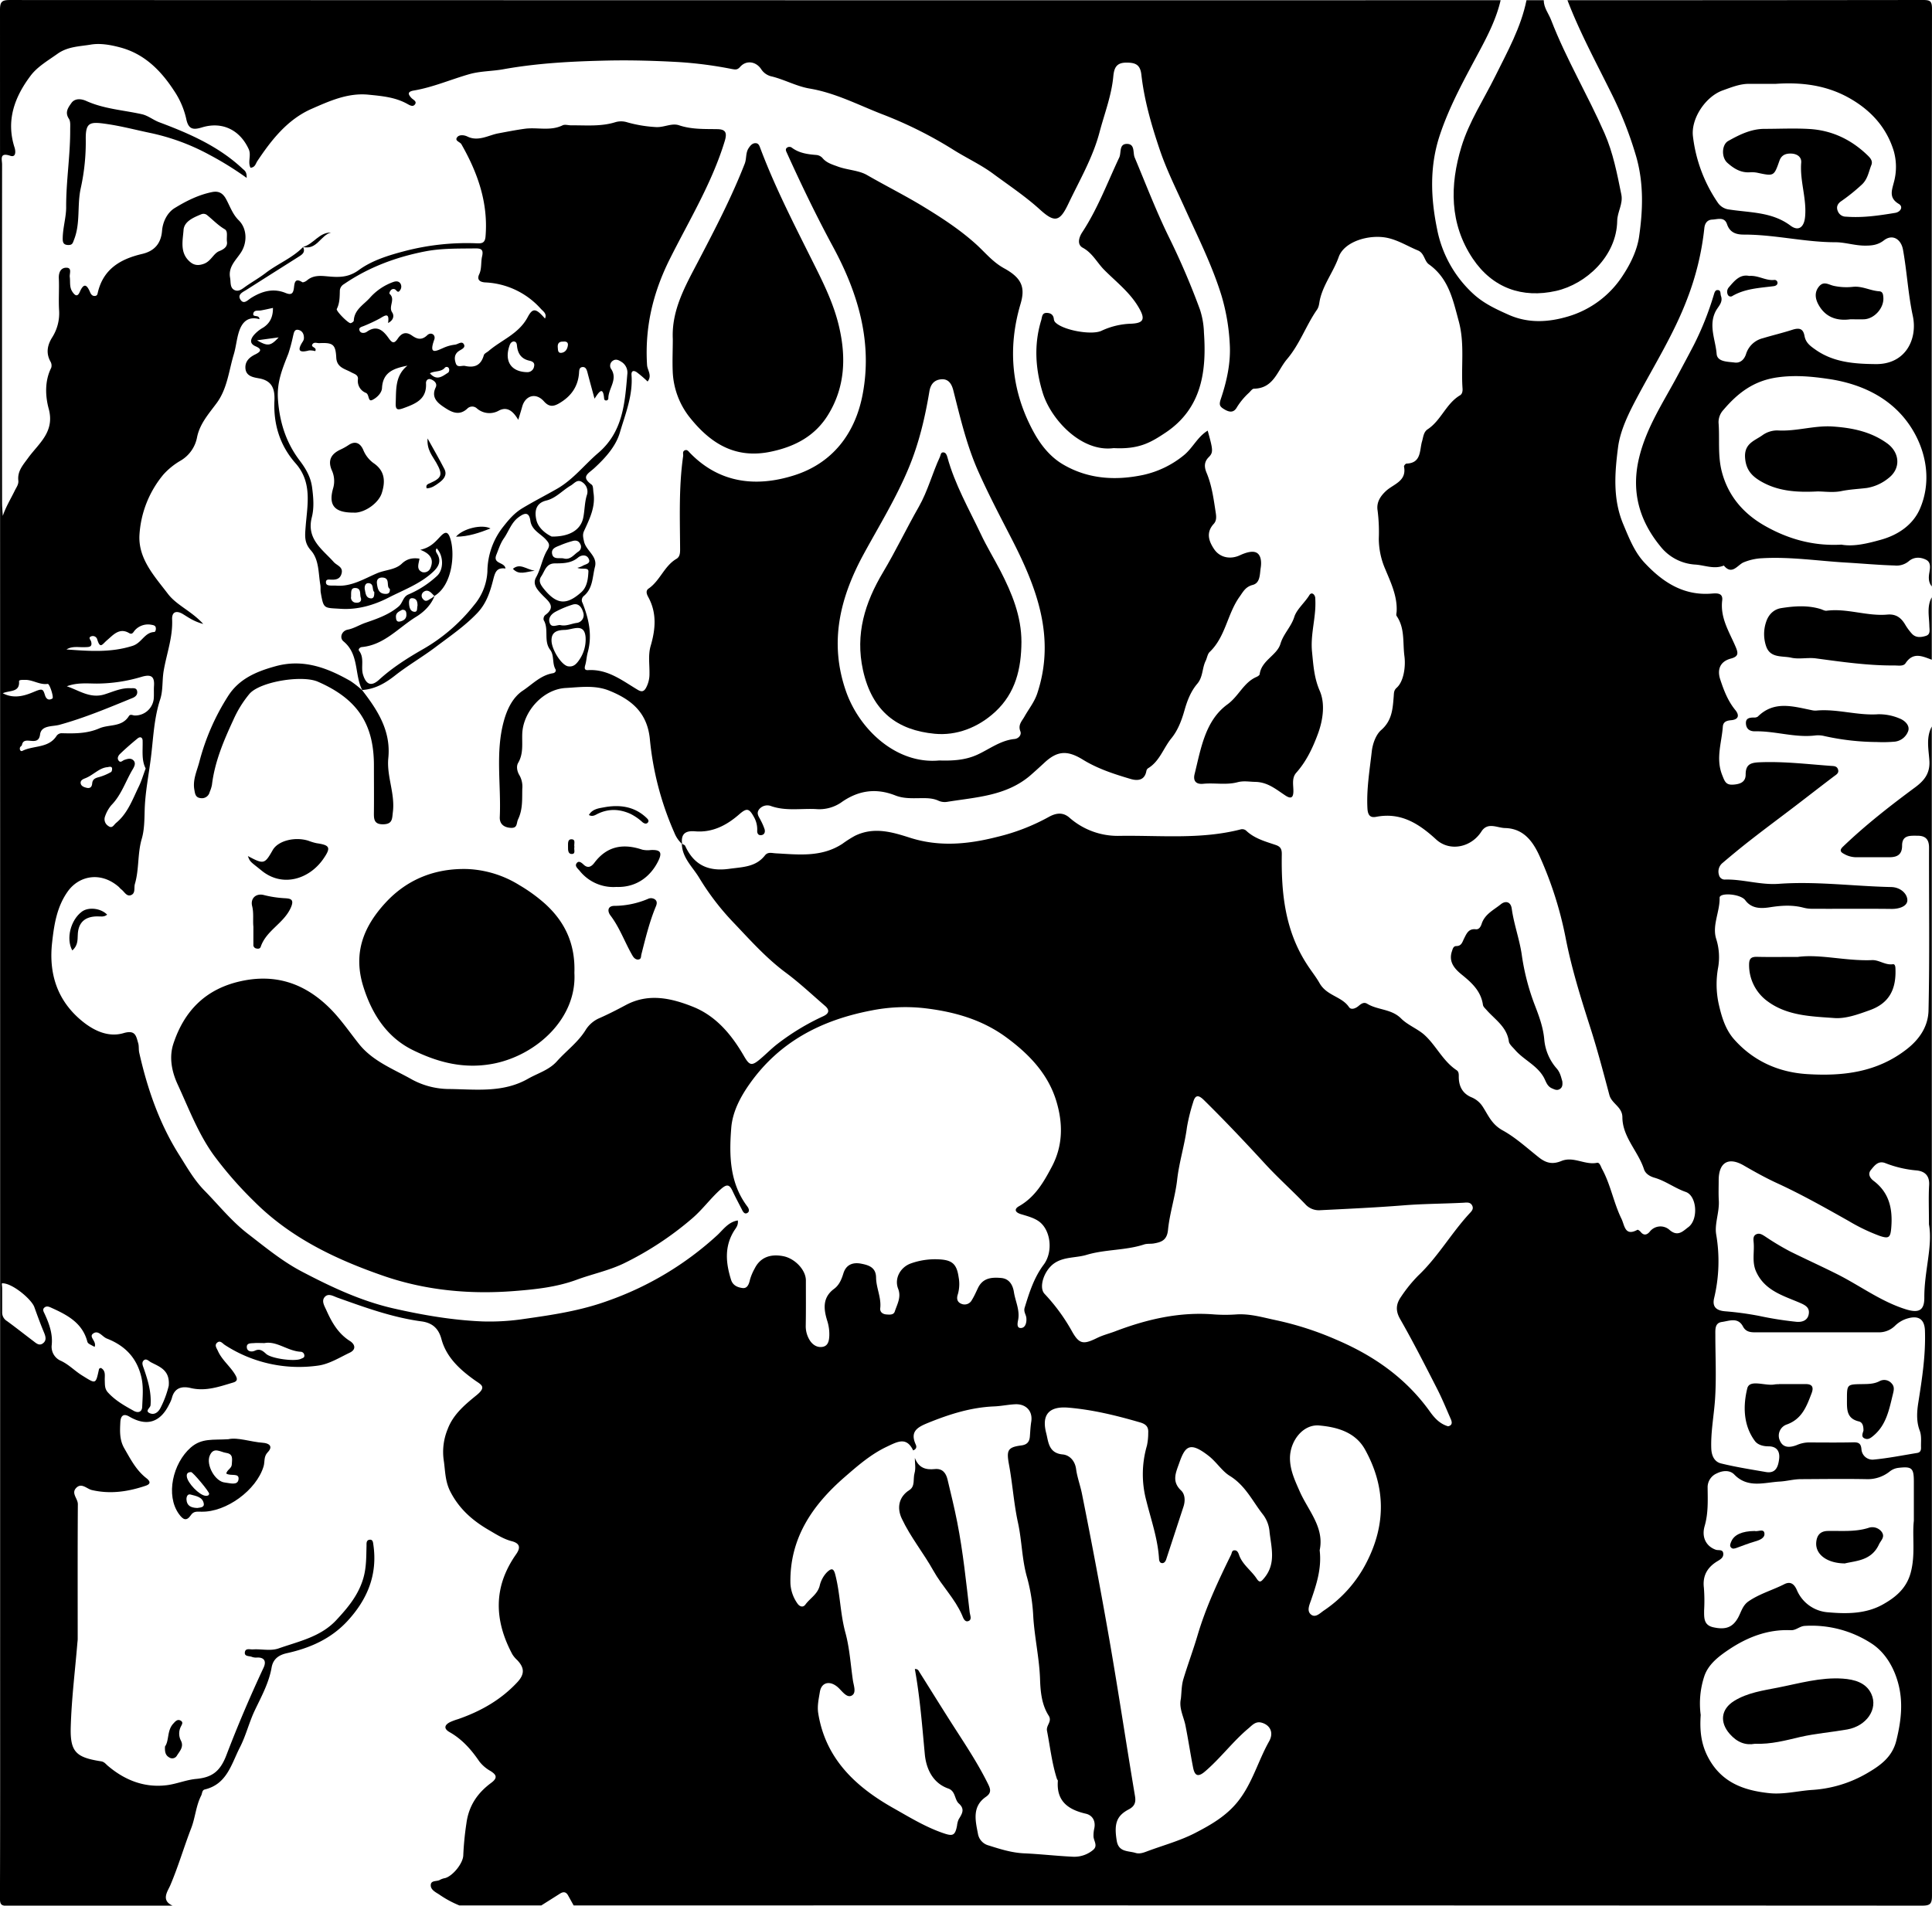 <svg xmlns="http://www.w3.org/2000/svg" viewBox="0 0 896.19 884.19"><title>0groundzero</title><g id="Layer_2" data-name="Layer 2"><g id="Layer_1-2" data-name="Layer 1"><path d="M897,338q0,271.25.09,542.5c0,3.75-.84,4.6-4.59,4.59Q579.75,884.94,267,885q-1.29-2.34-2.59-4.68c-.93-1.66-2.18-1.79-3.71-.82-2.89,1.84-5.8,3.67-8.7,5.5H214a48.57,48.57,0,0,1-9.5-5.17c-1.7-1.07-3.86-2.16-3.78-4.29.1-2.41,3-1.49,4.39-2.48a8.39,8.39,0,0,1,2.36-.77c3.61-1.09,8.25-6.88,8.34-10.58A140.51,140.51,0,0,1,217.25,847c1.09-8.36,5.23-14.23,11.49-18.86,3.47-2.56,2.06-4-.31-5.52a17.12,17.12,0,0,1-5.23-4.51c-3.67-5.39-7.92-10.22-13.71-13.5-2.76-1.56-2.54-3.29.2-4.68a29.12,29.12,0,0,1,3.73-1.38c10.43-3.62,19.83-8.92,27.43-17.09,3.49-3.74,3.41-6.72-.07-10.34a12.71,12.71,0,0,1-2.22-2.66c-8.42-15.76-8.89-31.21,1.71-46.33,1.74-2.49,2.53-5-2.07-6.16-3.62-.94-7-3.07-10.28-5-7.56-4.36-13.86-9.73-18.07-17.89-2.57-5-2.37-9.84-3.14-14.83A27.71,27.71,0,0,1,208.57,664c2.58-6.91,8.15-11.47,13.44-15.78,4.88-4,1.94-4.87-1-7-6.86-4.91-13.08-10.61-15.33-19-1.39-5.21-4.49-7.58-9.29-8.22-13.5-1.82-26.19-6.46-38.92-11-2-.72-4.31-2.25-6-.23-1.54,1.85,0,4.18.84,6.08,2.5,5.59,5.47,10.83,10.93,14.27,2.37,1.49,3,3.93-.07,5.39-4.76,2.28-9.57,5.3-14.64,6a63.11,63.11,0,0,1-43.3-9.55c-1.08-.7-2.07-2.21-3.44-1.2-1.61,1.2-.38,2.64.22,4,1.86,4.15,5.57,7,7.88,10.79,1.11,1.84,1.48,3.14-.77,3.81-6.4,1.9-12.73,4.21-19.66,2.59-4.1-1-7.62-.21-8.83,4.67a14.7,14.7,0,0,1-1.18,2.75C75.32,660.9,69,662.92,60.9,658.19c-3.17-1.87-4.06.3-4.17,2.58-.2,4.1-.44,8.17,1.82,12.11,2.89,5,5.5,10.17,10.23,13.85,1.44,1.13,2.57,2.57-.28,3.53-8.16,2.76-16.4,4-25,2-2.36-.56-4.81-3.6-7.32-.91-2.3,2.49.86,4.87.84,7.49-.14,20.82-.07,41.65-.07,62.48,0,.66-.1,1.32-.16,2-1.08,13-2.71,26-3.07,39-.31,11.48,2.49,14,14,15.8,1.53.24,2.11,1.12,3.1,2,7.89,6.74,17,10.38,27.45,9.09,4.56-.57,9-2.48,13.54-2.9,7.33-.67,11.17-3.34,14.12-11.05,5.22-13.67,11-27.24,17.22-40.53,1.42-3,.35-4.83-2.87-4.76a5.75,5.75,0,0,1-2.43-.26c-1.23-.56-3.63-.08-3.36-2.16s2.37-1.26,3.78-1.35c4-.26,8.1.87,11.92-.47,9.39-3.3,19.43-5.32,26.69-13.09,5.42-5.82,10.41-11.77,12.64-19.73,1.38-4.94,1.27-9.85,1.41-14.82,0-1.1-.15-2.59,1.42-2.77s1.59,1.26,1.76,2.4c2,13.86-2.81,25.35-12.08,35.37-7.63,8.23-17.29,12.48-28.06,14.87-3.39.76-6.34,2.4-7.08,6.69-1.21,7-4.76,13.51-7.73,19.71-2.72,5.68-4.12,11.77-7,17.36-4,7.87-6,17-16.26,19.47-1.33.33-1.16,1.85-1.67,2.84-2.44,4.79-2.73,10.24-4.63,15.14-3.39,8.77-6,17.81-9.71,26.5-1.12,2.66-4.51,6.95,1.08,9.43-25.5,0-51-.06-76.5.09-3,0-3.6-.61-3.58-3.59.13-35,.08-70,.08-105Q1,391,.91,5.5C.91,1.75,1.75.9,5.5.91Q351.25,1.06,697,1c-1.92,8.31-5.74,15.93-9.68,23.31-6.84,12.83-13.94,25.45-18.55,39.36-4.81,14.49-4.21,29.13-1.22,43.63a54.91,54.91,0,0,0,16.65,29.84c4.88,4.52,10.5,7.12,16.45,9.78,9.3,4.16,18.69,3.47,27.59.83a45.53,45.53,0,0,0,25.52-19.15c3.74-5.68,6.65-11.95,7.5-18.1C763,98.32,763.43,86,759.91,73.62a175.63,175.63,0,0,0-11.83-30C741.11,29.54,733.63,15.72,728,1q82.5,0,165-.1c3.42,0,4.1.68,4.1,4.1q-.2,134-.1,268c-1.51-1.84-1.53-4-1.17-6.17s1-5-1.56-6.25-5.56-1.37-8,.76a8.8,8.8,0,0,1-6.51,1.94c-7.6-.23-15.2-.93-22.73-1.37-12.87-.76-25.73-2.75-38.71-2a25.67,25.67,0,0,0-8.6,1.91c-2.8,1.16-5.35,6.14-9.17,1.49-4.59,1.88-9-.24-13.53-.47a22.24,22.24,0,0,1-15.85-8.37c-9.75-11.87-13.76-25.41-9.92-41.25,3.42-14.1,11.3-25.79,17.9-38.18,2.47-4.62,5-9.31,7.41-13.95a140.18,140.18,0,0,0,9.35-23.47c.3-1,.62-2.17,1.75-2.13,1.64,0,1.18,1.66,1.54,2.68,1.09,3.07-1.28,4.88-2.45,7.15-3.41,6.62-.06,13.26.45,19.79.3,3.78,5.28,3.58,8.36,4,2.33.33,4.41-1.06,5.34-4.13a10.85,10.85,0,0,1,7.67-7.13c4.56-1.38,9.23-2.48,13.74-3.93,3.64-1.17,5.09-.23,5.67,2.93s2.79,4.68,5.12,6.32c8.42,5.92,18.15,6.57,27.9,6.67,14,.15,19.48-11.76,17.2-22.35-2.19-10.18-2.71-20.53-4.55-30.73-.89-4.89-4.85-7.43-8.86-4.33-2.82,2.18-5.61,2.45-8.79,2.44-4.65,0-9.31-1.57-13.64-1.57-14.33,0-28.28-3.58-42.55-3.55-3.59,0-6.48-.94-7.79-4.82-1.21-3.58-4.39-2.24-6.84-2.14-2.26.09-3.46,1.63-3.69,4a128.85,128.85,0,0,1-8,32.93c-6,15.81-15,30.25-22.94,45.13-4,7.51-8,15.45-9.07,23.5-1.52,11.78-2.55,24,2.41,35.8,2.72,6.48,5.24,13,10,18,8.15,8.7,17.67,15.06,30.46,14.21,2.29-.15,5.91-.77,5.43,3.11-1,8.21,3.33,14.68,6.26,21.61,1.21,2.86,1.39,4.43-2.27,5.4-4.85,1.3-6.45,4.94-4.91,9.64,1.66,5.06,3.54,10,7,14.23,2,2.44,1.54,4.42-1.94,4.72-2,.18-3.68.67-3.85,3-.54,7.46-3.36,14.77-.28,22.49,1.16,2.91,1.67,4.63,5.09,4.4,3.25-.21,5.81-1.18,5.78-4.74,0-4.93,2.64-5.48,6.74-5.64,11-.43,21.79.87,32.67,1.67,1.34.1,2.81,0,3.38,1.51.71,1.89-.81,2.56-2,3.48-5.92,4.48-11.77,9.05-17.67,13.56-6.94,5.3-14,10.52-20.85,15.88-4.44,3.45-8.78,7.05-13.07,10.69a5.13,5.13,0,0,0-1.58,5.47,2.71,2.71,0,0,0,3,2.15c8.28-.13,16.28,2.6,24.69,2,17.43-1.27,34.82,1.12,52.24,1.49,4.22.1,7.33,3,7.46,5.95s-3.78,4.24-7.32,4.2c-12.33-.15-24.66,0-37-.07a15.74,15.74,0,0,1-3.92-.52c-5.22-1.36-10.33-1-15.65-.16-3.84.58-8.33.76-11.3-3.29-2.23-3-12-3.68-11.9-1.12.14,6.5-3.57,12.81-1.58,19.08a28,28,0,0,1,.9,13.24,43.17,43.17,0,0,0,.18,16.57c1.35,6.09,3.1,12.08,7.16,16.71,9,10.19,20.8,15.42,34.12,16.21,16.43,1,32.28-.79,46.13-11.65,6.23-4.89,9.87-10.92,10-18,.56-25.15.17-50.31.24-75.47,0-3.89-1.73-5.5-5.39-5.49-3.37,0-7.14-.41-7.11,4.64,0,4-2.18,5.3-5.67,5.33-5.33,0-10.66,0-16,0a11.34,11.34,0,0,1-5.23-1.52c-1.62-.82-2.27-1.7-.56-3.35,10.51-10.09,21.95-19,33.65-27.66,4-3,6.75-6.28,6.48-12C895.6,348.82,894.2,343.19,897,338ZM202.41,277.42c-.34-.34-.7-.66-1-1-1.25-1.34-2.68-2.07-4.25-.69a2.21,2.21,0,0,0,0,3.15c1.36,1.71,2.64.18,3.87-.39a7.55,7.55,0,0,0,1.5-1.24c-1.55,4.38-5.13,7.7-8.52,9.79-8.18,5-14.8,13.1-25.26,14.09-.91.09-1.8,1.05-1.29,1.71,2.63,3.4.74,7.46,1.84,11.07,1.44,4.72,3.87,5.66,7.51,2.33,6.2-5.64,13.23-10.08,20.44-14.2a82.28,82.28,0,0,0,23.58-20.4A26.26,26.26,0,0,0,227,266.12a33.9,33.9,0,0,1,7.47-21c2.62-3.31,5.06-6.19,8.79-8.44,5.27-3.17,10.74-5.95,16.06-9,7.49-4.29,12.66-11.12,19.05-16.58,11.53-9.83,12.39-23.15,13.53-36.54a5.87,5.87,0,0,0-2.56-5.66c-1.27-.81-2.64-1.66-4.15-.62a2.74,2.74,0,0,0-.67,4c3,4.86-1.44,8.89-1.42,13.43,0,1.21-1.85,1.4-1.95.17-.5-6.22-2.54-2.85-4.46,0-1.23-4.54-2.29-8.35-3.28-12.18-.31-1.19-.75-2.46-2.05-2.5-1.87,0-1.77,1.62-1.87,2.93-.52,6.34-3.84,10.79-9.23,13.92-2.62,1.52-4.64,1.75-7-.89-3.86-4.37-8.71-2.63-10.11,2.38-.47,1.71-1,3.4-1.83,6.15-2.36-3.93-5-6.28-8.91-4.33a8.86,8.86,0,0,1-10.23-.91,3.19,3.19,0,0,0-4.52.06c-3.93,3.66-7.66,1.41-10.89-.75-3-2-5.93-4.54-3.76-9.09.88-1.85-.65-3.2-2.23-3.77-1.28-.47-2.33.42-2.26,1.87.39,7.3-4.66,9.4-10.28,11.45-3,1.11-3.91.86-3.77-2.4.25-6.21-.35-12.61,5.43-17.26-6.19,1.24-11.41,2.9-11.79,10.39-.12,2.36-2.49,4.58-4.54,5.54s-1.29-2.56-2.89-3.28a5.92,5.92,0,0,1-3.73-6.39c.15-2.07-1.69-2.38-3.18-3.21-2.84-1.59-6.64-2.13-6.88-6.8-.31-6.15-1.57-7-7.85-6.7-1.07.05-2.46-.66-3.22.55-.93,1.48,2.33,1.29,1.3,3.16a8.33,8.33,0,0,0-2.89-.31c-5.11,1.37-5.26-.48-2.85-4.17a3.12,3.12,0,0,0,.5-1.39c.11-1.84-.61-3.46-2.37-3.94-2.13-.58-2.27,1.38-2.65,2.78a77.05,77.05,0,0,1-2.19,8.19c-2.68,6.81-5.39,13.07-4.83,21.13.75,10.82,3.81,20.21,10.12,28.53,2.93,3.87,5.09,7.66,5.72,12.42s1,9.52-.15,13.93c-2.53,10.08,4.93,14.78,10.18,20.67,1.47,1.65,4.4,2.22,3.67,5.23s-3.09,3.09-5.56,2.93c-.85-.05-1.72.05-1.72,1.21s.8,1.42,1.65,1.52,2,0,3,.07c7.13.61,13.08-3.21,19.18-5.78,3.77-1.59,8.29-1.49,11.37-4.41,2.44-2.32,5-2.78,8.19-2.33-.32,2.36-1.64,5,1.26,6.24a3.18,3.18,0,0,0,3.8-1.8c1.54-3.6.61-6.52-4.69-8.54,5.1-1.12,7.18-4,9.6-6.47,2.11-2.13,3.25-1.82,4.2.87C212.15,257.47,210.82,272.44,202.41,277.42Zm-33.57,43.64.13.12c-3.72-7.21-1.38-16.65-8.71-22.68-2-1.62-.89-4.88,1.91-5.44,3-.59,5.47-2.23,8.25-3.19,5.39-1.87,10.8-3.7,15.36-7.53,2-1.67,2-4.57,4.64-5.65a45.76,45.76,0,0,0,13.19-8.56c3.16-2.87,3.15-9.35-.14-12.81-.94,1.27.12,2.2.58,3.17,1.49,3.11.16,5.42-2,7.51-6,5.76-14,8.64-21.08,12.28-6.3,3.22-13.93,5.63-22,5.1-7.86-.51-7.92.22-9.28-7.57-.19-1.14,0-2.35-.19-3.49-.95-5.51-.52-11.71-4.38-16.06-3.17-3.56-2.75-6.79-2.44-10.91.77-10.1,3.24-20.52-4.67-29.49-7.22-8.18-10.31-18.07-9.8-29,.25-5.41-1-9.31-7.15-10.41-2.6-.47-6-.95-6.3-4.61-.25-3.19,1.75-5.13,4.54-6.49,2-1,3.8-2.22.18-3.77-2.76-1.18-2.54-3.09-.83-5.18a16.1,16.1,0,0,1,4.23-3.43c3.3-2.06,4.7-5.12,4.64-9.2-2.14.46-3.88.88-5.65,1.18-1.27.21-3-.3-3.44,1.3-.55,2.19,2.77.36,2.83,2.75-5.31-1.54-8.09,1.4-9.51,5.85-1.1,3.43-1.37,7.12-2.42,10.57-2.31,7.66-3,15.93-8,22.62-3.63,4.9-7.74,9.5-9,15.69a16,16,0,0,1-7.63,10.89,33,33,0,0,0-8,6.47,48.32,48.32,0,0,0-11.12,28.36c-.43,10.88,7,18.82,13.16,26.91,4.08,5.41,10.86,7.92,16.45,14.05-4.37-1.17-6.84-3-9.44-4.59-2.91-1.73-5.15-1.17-5,2.45.38,8.27-2.58,16-3.92,23.9-.76,4.44-.24,9.05-1.62,13.24-2.93,8.91-3.18,18.21-4.34,27.34-1,7.84-2.57,15.61-2.84,23.62-.14,4.52-.09,9.43-1.38,13.78-2,6.87-1.16,14.05-3.16,20.86-.54,1.82.41,4.42-1.89,5.24-2,.71-3-1.63-4.43-2.69-.53-.4-.93-1-1.44-1.39-8.32-7-18.19-4.87-23.32,2.26S26,429.92,25.09,438.17c-1.63,14.31,2.27,26.92,13.79,36.41,5.63,4.63,12.34,7.74,19.34,5.68,5.56-1.64,5.82,1.38,6.79,4.63.42,1.41.16,3,.49,4.45,3.77,16.74,9.33,32.88,18.51,47.41,3.59,5.68,6.92,11.65,11.76,16.58,6.6,6.73,12.43,14.08,20,19.95,8.14,6.27,16.06,12.85,25.15,17.61,13.6,7.13,27.4,13.67,42.63,17.13,13.58,3.08,27.18,5.42,41,6a107.59,107.59,0,0,0,19.74-1.19c13.11-1.85,26-3.79,38.57-8.36A147.28,147.28,0,0,0,333.64,574c2.72-2.52,5.12-6.15,9.52-6.82.32,2.32-1,3.6-1.82,4.94-4.47,7.33-3.73,14.85-1.32,22.57.86,2.75,3.18,3.55,5.28,3.84,2.35.31,3.05-1.89,3.53-4a24.3,24.3,0,0,1,2.12-5c2.51-5.08,7.12-7,13.39-5.76,5.37,1.1,10.36,6.39,10.39,11.18,0,7,.06,14-.06,21a12.31,12.31,0,0,0,1.76,6.66c1.38,2.31,3.62,3.7,6.17,3.19s2.91-3,3-5.21a20.53,20.53,0,0,0-.95-6.82c-1.69-5.4-2.33-10.82,3.18-14.87,2.37-1.74,3.47-4.45,4.3-7.16,1.31-4.29,4.66-5.21,8.25-4.51,3.3.65,6.86,1.6,6.91,6.44s2.49,9.27,1.93,14.22c-.2,1.68,1,2.74,2.8,2.89,1.51.12,3.39.32,3.94-1.35,1.11-3.39,3.1-6.62,1.57-10.56-1.86-4.75,1-10,5.89-11.75a33.39,33.39,0,0,1,12.7-1.91c6.31.24,8.57,2,9.46,8.26a17.17,17.17,0,0,1-.35,7.93c-.68,2-.38,3.69,1.75,4.5a3.78,3.78,0,0,0,4.74-1.8c1.14-1.82,2-3.85,2.94-5.79,2.29-4.52,6.31-4.83,10.68-4.44,4,.35,5.45,3.67,5.89,6.54.65,4.2,2.75,8.19,2,12.67-.22,1.33-1,4.11,1.29,4,2.07-.08,2.71-2.6,2.47-4.75-.17-1.57-1.36-2.77-.76-4.73,2.15-7,4.31-13.89,8.82-19.92s3.27-16.24-2.34-20.15c-2.37-1.65-5.41-2.42-8.24-3.28s-3.15-2.39-.92-3.66c7.48-4.25,11.43-11.08,15.3-18.41,5.29-10,5.08-20.37,2.05-30.39-3.8-12.54-12.53-21.71-23.14-29.52-11.62-8.55-24.83-12.08-38.53-13.64a80.41,80.41,0,0,0-24.29,1.16c-23.11,4.45-42.51,14.49-56.29,34-4.35,6.15-7.95,13-8.54,20.47-1,12.75-.78,25.53,7.51,36.5.75,1,1.12,2.37-.16,3S345.49,563,345,562c-1.44-2.81-2.94-5.6-4.27-8.46-1.44-3.11-2.66-3.35-5.44-.89-4.83,4.27-8.52,9.53-13.51,13.75a148.28,148.28,0,0,1-31.5,20.7c-7,3.36-14.63,4.92-21.87,7.59-9.44,3.48-19.39,4.49-29.15,5.25-20.44,1.59-40.84-.29-60.31-7-22.23-7.68-43.33-17.69-60.27-34.73A175.73,175.73,0,0,1,100,536.81c-7.19-10-11.55-21.65-16.7-32.8-2.82-6.11-4-12.77-1.93-18.93,5-15.06,14.79-25.22,31-28.87s29.69.89,41.23,12.2c5.21,5.1,9.29,11.18,13.82,16.87,6.42,8.06,16,11.64,24.63,16.52a36.45,36.45,0,0,0,17.62,4.39c12.21.18,24.68,1.79,36.17-4.76,4.57-2.61,9.76-4,13.46-8.17,4.42-4.94,9.89-8.85,13.42-14.7a14.16,14.16,0,0,1,6.45-5.35c4.1-1.82,8.11-3.88,12.07-6,10.5-5.6,21-3.2,31,.77,10.85,4.3,18.08,13.06,23.82,23,2.57,4.45,3.61,4.58,7.58,1.22,2.66-2.24,5.07-4.73,7.85-6.89a109.91,109.91,0,0,1,21.27-12.88c2.67-1.22,3.19-2.82.82-4.85-6-5.17-11.81-10.66-18.17-15.38-9.25-6.86-16.8-15.43-24.64-23.65a119,119,0,0,1-15.52-20.35c-3-5-7.94-9.29-8.06-15.84.53.34,1.32.56,1.54,1,4.07,8.9,10.71,12,20.47,10.66,6.16-.86,12.24-.76,16.52-6.19,1.36-1.75,3.1-1.12,5-1,10.58.57,21.27,1.94,31-4.45a52.23,52.23,0,0,1,5.78-3.68c8.81-4.31,17.33-1.72,25.55.91,13.68,4.37,27.13,3,40.5-.42a95,95,0,0,0,23.64-9.12c3.14-1.78,6.49-2.63,9.74.16a33.89,33.89,0,0,0,23.23,8.5c18.85-.3,37.83,1.79,56.44-3.05a2.86,2.86,0,0,1,2.3.57c3.88,3.73,8.92,5.06,13.78,6.71,2.35.79,2.85,2.05,2.81,4.42-.28,17.72,1.45,34.91,11.37,50.49,2,3.19,4.49,6.25,6.11,9.13,3.36,6,10.25,6.14,13.67,11.15,1,1.53,3.15.62,4.48-.51s2.52-1.9,4-1c4.93,3,11.26,2.31,15.76,6.87,3,3,7.65,4.78,10.72,7.53,5.45,4.89,8.58,12.18,15,16.43,1.23.81.94,2.38,1,3.71.16,4.12,2,7.21,5.83,8.83a11.29,11.29,0,0,1,5.28,4.4c2.59,4,4.14,8.17,9.28,11,5.93,3.25,11.31,8.21,16.8,12.55,3.68,2.9,6.67,3.15,10.42,1.62,5.63-2.29,10.88,2,16.49.85,1.26-.25,1.72,1.68,2.36,2.87,4,7.33,5.35,15.65,9,23.11,1.48,3,1.5,8.31,7.4,5.11.26-.14,1.14.53,1.52,1,1.48,1.84,3,1.3,4.18-.12a6.3,6.3,0,0,1,9-1c4,3.63,6.45.69,8.9-1.11,4.78-3.53,4-14.54-1.18-16.34s-9.33-5.11-14.5-6.6c-2-.57-4.18-1.75-4.9-4-2.7-8.29-9.91-14.8-10-24,0-4.95-5-6.3-6.05-10.45-2.8-10.52-5.59-21.14-8.89-31.4-4.4-13.73-8.67-27.42-11.4-41.52a172.59,172.59,0,0,0-11.94-37.56c-3.15-7.06-7.51-13.13-16.21-13.32-3.64-.09-8-2.91-10.91,1.62-4.74,7.42-14.77,9.52-21.11,3.57C659,383,650.69,377.69,639.24,379.9c-2.76.54-3.78-.83-4-3.6-.54-9,1-17.93,2-26.82.4-3.47,1.88-7.69,4.36-9.85,5.07-4.41,5.35-9.93,5.81-15.65.12-1.52,0-2.76,1.41-4,3.26-2.93,4.19-9.88,3.56-14.6-.84-6.32.31-12.94-3.62-18.68-.31-.45-.06-1.3,0-2,.41-7.13-2.73-13.57-5.27-19.72a35.72,35.72,0,0,1-3-14.22,79.28,79.28,0,0,0-.56-13c-.61-3.74,1.27-6.64,3.93-9.09,3.5-3.22,9.66-4.48,8.32-11.31-.07-.39.73-1.35,1.15-1.36,7-.23,6-6.22,7.22-10.31.61-2.11.7-4.35,2.62-5.62,6.23-4.11,8.52-11.92,15-15.75,1.06-.63,1.24-2,1.16-3.17-.74-10.38,1.08-20.78-1.76-31.23-2.71-10-4.68-19.86-13.85-26.38-2.14-1.52-2.05-5.18-5.07-6.43-4.68-1.92-8.94-4.66-14-5.8-8.23-1.84-20.13,1.43-22.77,8.85-2.44,6.9-7.11,12.66-8.71,19.79-.36,1.6-.35,3.21-1.39,4.7-5.08,7.32-7.92,15.89-13.85,22.88-4.56,5.39-6.14,13.56-15.36,13.72-.77,0-1.56,1.17-2.27,1.86a31.5,31.5,0,0,0-5.7,6.87c-1.29,2.25-3.1,2.37-5.49,1s-2.85-2.14-1.92-4.91c2.79-8.27,4.7-16.89,4.16-25.62a95.54,95.54,0,0,0-3.78-22.23c-4.33-14.1-10.94-27.22-17-40.6-4.09-9.06-8.58-18-11.74-27.4-3.8-11.27-7.14-22.8-8.48-34.7-.53-4.64-2.75-5.59-7-5.56-4.57,0-5.61,2.44-6,6.22-.8,9-4.13,17.46-6.42,26.13-3.1,11.76-9.25,22.23-14.43,33.11-4,8.45-6.36,8.94-13.29,2.63-6.62-6-14.09-11-21.28-16.29C456,77.3,449,74.14,442.63,70.07a191.68,191.68,0,0,0-32.91-16.33C398.84,49.48,388.33,44,376.54,42c-6-1-11.55-4.09-17.47-5.59A7.77,7.77,0,0,1,354,33c-2.41-3.63-6.93-4.31-9.77-1.07-1.34,1.52-2.26,1.25-3.78,1a186.75,186.75,0,0,0-25-3.25c-10.75-.59-21.61-.92-32.47-.69-16.24.35-32.41,1.15-48.35,4-5.34,1-10.78.83-16.08,2.34-8.57,2.45-16.8,6.06-25.63,7.56-2.85.48-3,1.56-1.11,3.52.81.84,2.77,1.59,1.45,3.09-1,1.16-2.54.07-3.67-.53-5.52-3-11.58-3.52-17.66-4.13-9.69-1-18.34,3-26.7,6.66-11,4.91-18.42,14.31-25,24.22-.75,1.15-1,2.88-3.13,3-1.37-2.77.5-5.78-.85-8.68C112.15,61.17,104,57.16,94.65,60c-4,1.22-6.34,1.11-7.36-4a38.37,38.37,0,0,0-5.74-13.15c-6.11-9.37-13.79-17-24.87-19.94-4.38-1.18-9.27-2.06-13.63-1.32-5.15.88-10.59.83-15.44,4.25C23.18,29,18.25,31.84,15.13,36,7.75,45.78,3.57,56.75,7.68,69.4c.44,1.36.83,4.73-2,3.78-5.16-1.73-3.81,1.75-3.81,4q-.06,78.5,0,157c0,2,.21,4.06.33,6.09,1.43-4.24,3.71-7.91,5.58-11.76.71-1.47,1.82-2.82,1.63-4.64-.48-4.39,2.17-7.21,4.57-10.53,4.86-6.7,12.45-12,9.52-22.79-1.57-5.78-1.94-12.84,1.17-19a3.63,3.63,0,0,0-.34-2.87c-2.23-4-1.4-7.79.85-11.33a20.9,20.9,0,0,0,3.12-12.81c-.26-4.82.12-9.67-.1-14.5-.13-2.85,1-5,3.61-4.92s1.26,2.79,1.47,4.32c.3,2.28-.24,4.63,1.16,6.77,1.22,1.85,2.4,2.61,3.47.15,1.86-4.26,3.28-3.49,4.8.15.39.92,1,1.8,2.21,1.71s1.21-1,1.41-1.79c2.61-10.79,10.54-15.37,20.5-17.7,5.61-1.31,8.77-4.74,9.25-10.76.34-4.27,2.49-8.48,5.89-10.55,5.31-3.25,11-6.12,17.32-7.4,3.1-.62,5,.52,6.49,3.25,1.82,3.34,3,7,5.85,9.82,3.86,3.77,4.06,10.14,1.19,14.74-2.29,3.66-6.14,6.74-5.18,11.95.39,2.11-.16,4.71,2.13,5.74,2,.89,3.67-.73,5.3-1.85,3-2.08,6.21-3.91,9.1-6.13,5.59-4.29,12.33-6.9,17.32-12h0c1.26,2.55-.61,3.57-2.31,4.65-8,5.07-16,10.12-24,15.22-1.61,1-4.2,2.11-2.79,4.43,1.55,2.56,3.39.31,5-.7,5-3.13,10.29-4.65,16-2.3,2.81,1.15,3.55.12,3.87-2.42.27-2.12.39-4.8,3.84-2.6.4.26,1.61-.31,2.18-.8,2.79-2.4,6-2.22,9.36-1.91,5.12.48,9.74.72,14.69-2.9,6.18-4.52,13.83-6.85,21.45-8.85a114.12,114.12,0,0,1,33.5-3.56c2.21.08,3.61-.21,3.85-3.13,1.31-15.63-3.61-29.56-11.18-42.83-.66-1.16-3.34-1.57-1.94-3.32,1-1.24,3.25-1,4.73-.26,5,2.46,9.86-.65,14.24-1.47,4-.75,8.15-1.57,12.32-2.14,5.83-.8,11.89,1.19,17.58-1.6,1.06-.52,2.62,0,3.95,0,6.93-.06,13.91.66,20.7-1.51a9.49,9.49,0,0,1,5.43.14,61,61,0,0,0,13.41,2.19c3.73.15,7.18-2,10.59-.82,5.84,1.95,11.78,1.67,17.75,1.78,3.76.08,4.57,1.6,3.39,5.5C331.21,85.73,320.66,103,311.65,121c-7.89,15.74-11.68,31.83-10.59,49.26.15,2.43,2.47,4.83.25,7.66a55.14,55.14,0,0,0-5-4.29c-1.21-.83-2.64-1-2.46,1.35.71,9.36-2.86,18-5.4,26.61-1.9,6.49-6.8,11.83-11.77,16.43-2.92,2.7-6.47,4-1.33,7.75.79.58.66,2.47.86,3.77,1,6.47-1.74,12-4.33,17.62-.83,1.78-.48,3-.08,4.91.94,4.4,6.4,6.84,5.09,11.84-1.22,4.68-.89,10-5.22,13.56a2.53,2.53,0,0,0-.54,3.18c2.94,7.44,4.6,15,2.4,23-.52,1.9-.59,3.93-1.14,5.83-.41,1.41-.42,2.45,1.28,2.35,9.17-.56,15.93,4.89,23.14,9.18,1.6.95,2.73.86,3.7-.84a13.36,13.36,0,0,0,1.67-6.68c.07-4.31-.68-8.72.56-12.93,2.26-7.71,2.91-15.26-1.12-22.63-.77-1.39-1.32-3,.24-4,5.26-3.67,7.18-10.42,12.84-13.74,1.59-.93,1.7-2.71,1.69-4.45-.08-14.42-.65-28.86,1.41-43.22.13-.93-.45-2.1.72-2.65s1.79.5,2.46,1.19c13.78,14.21,30.9,15.91,48.29,10.4,17.66-5.58,28.25-19.19,31.75-37.37,4.73-24.53-2.14-47.28-13.61-68.52-7.78-14.39-14.85-29.06-21.58-43.93-.37-.8-.68-1.58.14-2.22a1.9,1.9,0,0,1,2.34.07c3.38,2.49,7.3,3,11.3,3.32a4.34,4.34,0,0,1,3,1.62c1.84,2.08,4.35,2.79,6.87,3.72,4.52,1.68,9.8,1.74,13.67,4C411.9,87.19,421,91.73,429.61,97c8.45,5.16,16.64,10.52,24.06,17.21,4.2,3.8,7.7,8.27,13.05,11.2,8.49,4.65,9.76,9.16,7.58,16.53-6.13,20.72-4.17,40.75,6.19,59.6,3.17,5.77,7.49,11.29,13.46,14.81,11.69,6.89,24.42,7.61,37.23,4.92a45,45,0,0,0,18.7-9c4.27-3.38,6.44-8.66,11.24-11.56,2.44,8.82,2.71,10.07.48,12.31s-2.1,4.61-1,7.25c2.47,5.9,3.28,12.21,4.24,18.45.27,1.73.49,3.74-.92,5.25-3.66,4-2.32,8,.15,11.68,2.67,4,7.53,4.94,11.94,2.91,2.42-1.12,5.45-2.16,7.46-1.36,2.45,1,2.67,4.48,2.24,7.15-.48,3-.15,7-3.71,7.95-3.3.85-4.41,3.09-6,5.35-5.81,8-6.53,18.69-14,25.79-1,1-1.16,2.74-1.82,4.08C558.47,311,559,315,556.25,318.2c-3,3.54-4.64,7.83-5.93,12.4s-3.09,9.25-6,12.8c-3.76,4.59-5.49,10.77-10.91,14a2,2,0,0,0-.74,1.27c-.82,4.47-4.24,4.56-7.3,3.66-7.63-2.26-15.26-4.72-22.11-8.94-7.35-4.53-12-4.17-18.11,1.61-2.17,2-4.36,4-6.67,6-11.14,9.26-24.91,9.78-38.19,11.94a7.07,7.07,0,0,1-3.92-.46c-2.85-1.34-5.81-1.27-8.81-1.24-3.83.05-7.65.19-11.33-1.26-9.05-3.57-17.32-2.36-25.3,3.38a18,18,0,0,1-11.41,2.95c-6.92-.38-13.93,1-20.78-1.34a4.88,4.88,0,0,0-5.53,1.25c-1.8,2.1-.17,3.69.63,5.43a25.92,25.92,0,0,1,1.76,4.07c.29,1.14,0,2.47-1.54,2.67s-2-1-1.9-2.25a11.69,11.69,0,0,0-1.56-6.22c-2.29-4.14-3.37-4.18-7-1-5.77,5-12.33,8.37-20.27,7.7-4.52-.39-6.67,1.24-6,5.91a14.11,14.11,0,0,1-3.63-5.3,140.34,140.34,0,0,1-11.35-43.47c-1.23-12.29-8.57-18.25-18.82-22.4-6.62-2.68-13.53-1.61-20.23-1.24-10.41.56-19.68,10.81-20.13,21.13-.19,4.59.66,9.24-1.91,13.62-.94,1.6-.49,4,.62,5.77a10.66,10.66,0,0,1,1.3,6.24c-.11,4.77.28,9.5-1.93,14.13-.89,1.87-.15,4.21-3.46,4s-5.19-1.95-5.05-5c.69-14.9-2.15-30,1.91-44.66,1.47-5.33,4.07-10.88,8.78-14,4.44-2.95,8.31-7.19,14-8.09.89-.14,1.62-1,1.15-1.83-1.62-2.83-.49-6.43-2.48-9.05-3.14-4.16-.45-9.51-3-13.79a2.45,2.45,0,0,1,.66-2.27c5.49-3.94,1.25-6.66-1.26-9.32-2.28-2.42-4.75-4.95-2.91-8.24,2.27-4.06,2.82-8.75,5.19-12.64,1.35-2.21.95-3.14-.76-5-2.51-2.68-6.47-4.27-7.08-8.57-.63-4.46-2.9-3.56-5.5-1.64-3.38,2.5-4.52,6.51-6.79,9.76-1.65,2.36-2.43,5-3.49,7.62-1.77,4.4,3.81,3.28,4.23,6.39-3.94-.51-4.76,1.46-5.65,5-1.4,5.5-3.05,11-7.35,15.57-5.88,6.2-12.86,10.91-19.58,16-6.11,4.59-12.78,8.44-18.77,13.17C179.47,318,174.73,320.69,168.84,321.06ZM425.28,775.31c1.5-.09,1.76.84,2.18,1.5,5.49,8.7,10.89,17.46,16.46,26.12,5.47,8.49,11,16.9,15.45,26,1.15,2.36,1.32,4-1.17,5.71-6.33,4.42-4.91,10.76-3.68,16.93a6.77,6.77,0,0,0,5,5.6c5.37,1.7,10.68,3.39,16.4,3.65,7.59.34,15.15,1.23,22.73,1.58a13.56,13.56,0,0,0,9.23-3.08c2.51-2,.29-4.28.27-6.43a15,15,0,0,1,.33-3.48c.81-3.58-.81-6.31-4-7-8.29-1.93-13.6-5.92-12.86-15.26,0-.28-.34-.57-.44-.88-2.33-7.28-3.15-14.85-4.6-22.31-.5-2.59,2.53-4.27.76-7.05-3.31-5.2-3.81-11.35-4-17.24-.37-9.63-2.53-19-3.13-28.63a83.43,83.43,0,0,0-2.85-18.13c-2.43-8.31-2.39-17-4.23-25.44-1.94-8.84-2.51-18-4.16-26.9-1.23-6.66-.76-8.17,5.66-9,2.82-.35,3.82-1.82,4-4.13s.27-4.56.64-6.87c.8-4.94-2.44-8.33-7.42-8.11-3.31.15-6.59.88-9.9,1-10.75.46-20.75,3.65-30.65,7.68-4.91,2-8.34,4-5.61,10,.32.7.68,2-1.2,2.73-3.09-6.42-7.17-4.11-12.17-1.74-7.51,3.55-13.6,8.9-19.67,14.17-14.93,13-25.52,28.4-25.09,49.28a17.66,17.66,0,0,0,3.23,9.29c.85,1.29,2.5,2.2,3.74.5,2.12-2.9,5.53-4.7,6.58-8.6a13.08,13.08,0,0,1,3.52-6.48c1.64-1.47,2.85-2.16,3.68,1,2.36,8.93,2.31,18.22,4.76,27.18,1.95,7.14,2.39,14.7,3.47,22.08.35,2.41,1.7,5.7-.42,7s-4.1-1.33-5.91-3.17c-3.93-4-8.26-3.17-9,1.6-.53,3.23-1.29,6.51-.74,9.91,3.4,21.14,17.42,34.1,34.79,43.92,7.3,4.12,14.53,8.57,22.59,11.43,4.83,1.71,6.06,1.69,7-3.29a9.48,9.48,0,0,1,.74-2.86c1.45-2.46,3.14-4.66.13-7.34-2.13-1.89-1.46-5.78-4.95-7-7.43-2.6-10.28-9.56-10.87-15.9C428.66,801.61,427.66,788.48,425.28,775.31ZM672.62,662.68c2.15-.45,1.86-2,1.24-3.4-2.1-4.8-4.09-9.66-6.48-14.31-5.51-10.77-11-21.58-17-32.06-2.33-4.06-1.8-7.21.53-10.47a66.26,66.26,0,0,1,7.81-9.63c9.08-8.6,15.27-19.53,23.65-28.68,1-1.08,2.31-2.21,1.42-3.9s-2.58-1.36-4-1.28c-9.42.49-18.83.47-28.28,1.25-12.65,1-25.44,1.58-38.17,2.22a8.45,8.45,0,0,1-7-2.85c-6.11-6.37-12.73-12.25-18.68-18.75-9.19-10-18.53-19.88-28.21-29.42-2.58-2.55-4.1-2.64-5.1,1a85.11,85.11,0,0,0-2.85,11.53c-1.06,8.19-3.6,16.06-4.54,24.3-.88,7.83-3.47,15.48-4.25,23.31-.47,4.82-3.06,5.71-6.65,6.32-1.46.24-3.05,0-4.42.45-8.69,2.84-18,2.22-26.69,4.83-4.88,1.46-10.29.84-14.75,3.74-4.92,3.2-7.62,11.26-4.78,14.32A86.73,86.73,0,0,1,498,618.32c3.52,6.4,5.43,6.53,11.95,3.32,2.66-1.3,5.6-2,8.4-3.08C533,613,548.07,609.49,564,610.77a73.45,73.45,0,0,0,10.49,0c6.4-.4,12.43,1.47,18.56,2.74a146.09,146.09,0,0,1,27.75,9c17.24,7.35,32,17.62,43.09,32.93C666.08,658.55,668.6,661.52,672.62,662.68ZM548.68,789.1c.34-3.08.25-6.15,1.21-9.29,2.05-6.76,4.53-13.39,6.51-20.09,3.88-13.11,9.59-25.28,15.55-37.42.43-.87.33-2.11,1.67-2.07,1.18,0,1.64,1,2,2,1.54,4.61,5.7,7.29,8.24,11.17,1.38,2.1,2.08,1.38,3.54-.39,5.46-6.63,3.26-14,2.42-21.21a15.14,15.14,0,0,0-3-8.1c-4.92-6.22-8.14-13.53-15.52-18.05-3.47-2.13-6.14-6.42-9.66-9.18-8.93-7-11-4.45-13.72,3.24-1.56,4.47-3.61,8.52.85,12.75,1.89,1.79,2,4.9,1.08,7.61q-4,12.21-8,24.41c-.31.93-1,1.91-2.16,1.64-.88-.21-1.09-1.15-1.15-2-.56-9.23-3.67-18-5.87-26.84a47.3,47.3,0,0,1,.26-25.62,27.53,27.53,0,0,0,.6-5.92c.17-2.68-.87-4-3.73-4.85-11-3.2-22-5.91-33.36-6.86-8.81-.73-12.49,3.16-10.22,11.86,1,3.79,1,9.26,7.63,9.85,3,.27,5.69,2.74,6.23,6.81.52,3.89,2,7.74,2.74,11.57q6.86,34.14,12.85,68.46c4.14,23.89,7.73,47.87,11.74,71.78.52,3.07-.42,4.75-2.89,6.06-5.7,3-6.9,6.65-5.59,14.58.89,5.39,5.37,4.58,8.75,5.64,2,.61,4-.25,5.83-.94,7.31-2.69,14.94-4.78,21.81-8.33,7.27-3.77,14.43-7.85,19.84-14.65,6.69-8.42,9.31-18.73,14.44-27.85,2.31-4.09.44-7.61-3.49-8.68-2.78-.75-4.32,1.17-6.08,2.65-7.27,6.1-12.93,13.82-20.16,20-3.57,3.06-4.87,1.59-5.56-2-1.27-6.52-2.25-13.1-3.56-19.62C549.88,797.22,547.73,793.43,548.68,789.1Zm340-82.5c0-6.87,0-12.53,0-18.2,0-6.41-.92-7.17-7.29-6.42a8,8,0,0,0-4,1.75,16.34,16.34,0,0,1-10.6,3.48c-10.16-.19-20.32-.05-30.49,0-3.31,0-6.61.94-9.76,1.11-7.11.38-14.86,3.28-21.16-3.26-2.1-2.18-5.44-1.85-8-.57a7,7,0,0,0-4.36,6.7c.06,5.94.34,11.83-1.38,17.78-1.58,5.47.95,9.53,5.2,11,1.27.43,3.37-.39,3.45,1.92.06,1.68-1.23,2.5-2.61,3.32-4.67,2.78-7.09,6.68-6.39,12.41a78.06,78.06,0,0,1,.1,10.49c0,3.42-.23,6.83,4.24,7.82,5.77,1.29,8.94,0,11.39-4.22,1.54-2.67,2.08-5.81,5-7.83,5.14-3.52,11.09-5.16,16.54-7.92,2.9-1.48,4.62-.08,5.83,2.65A17,17,0,0,0,849.08,749c8.64.77,17.49.71,25.29-3.69,5.81-3.27,10.86-7.36,12.84-14.66C889.49,722.23,887.87,713.8,888.67,706.6Zm-62.58-63.44v-.06c4.17,0,8.33,0,12.5,0,3,0,3.7,1.51,2.65,4.26-2.33,6.09-4.45,12-11.61,14.52a5.47,5.47,0,0,0-3.09,7.48c1.52,3.53,4.77,3.18,7.73,2.08a14.75,14.75,0,0,1,5.27-1.26c7,0,14,.11,21-.06,2.47-.06,3.58.5,3.82,3.17a5.16,5.16,0,0,0,5.46,4.86c6.84-.63,13.62-2,20.41-3.1,1.5-.24,1.81-1.34,1.77-2.57-.1-2.64.36-5.26-.64-7.89-1.58-4.16-1.29-8.67-.63-12.83,1.75-11.09,3.47-22.15,3.09-33.42-.17-5.18-2.8-7.16-7.85-5.76a13.75,13.75,0,0,0-6,3.43,10.56,10.56,0,0,1-7.66,3.07q-28.74,0-57.46,0c-2.29,0-4.24-.41-5.44-2.7-2.35-4.46-6.42-2.56-9.76-2.11s-3.06,3.45-3.06,6c0,10,.53,20-.15,30-.52,7.54-2,15-1.74,22.64.12,3.43,1.45,6.25,4.51,7,6.88,1.69,13.91,2.79,20.9,4,4.62.76,5.65-2.66,6.07-6.08s-1-5.88-5-5.85c-2.48,0-5-.73-6.3-2.55-5.42-7.4-5.43-16.39-3.48-24.33,1.08-4.42,8.33-1,12.7-1.84A11,11,0,0,1,826.09,643.16ZM895.69,569c0-7.54-.24-12.89.08-18.2.27-4.59-2.21-6.53-6-6.85a51.44,51.44,0,0,1-14.35-3.39c-3.28-1.26-5,1.17-6.64,3.15s-.33,3.91,1.26,5.11c7.35,5.56,8.87,13.14,8.16,21.74-.38,4.55-1.08,5.24-5.46,3.74a86.14,86.14,0,0,1-14.26-6.86c-10.95-6.16-21.9-12.36-33.34-17.61-5.28-2.43-10.35-5.27-15.4-8.19-7.17-4.13-11.58-1.28-11.59,6.89,0,3.16-.13,6.34.06,9.49.31,5.36-2.08,10.88-1.2,15.74a73.51,73.51,0,0,1-1,29.56c-.9,4,1.11,5.67,5.12,6a144.91,144.91,0,0,1,15.67,2.12,161.45,161.45,0,0,0,17.51,2.77c2.94.23,5.2-.88,5.63-3.67.48-3.11-1.8-4.17-4.61-5.36-7.65-3.23-16-5.64-19.87-14.4-1.93-4.4-.71-8.87-1.08-13.3-.12-1.42-.43-3.22,1.33-3.94,1.52-.63,2.8.32,4.12,1.15a122.83,122.83,0,0,0,11.49,6.88c7.21,3.57,14.53,6.89,21.73,10.5,10.64,5.34,20.25,12.65,31.78,16.29,5.89,1.86,8.75.81,8.71-5.36C893.46,590.8,897.53,578.94,895.69,569ZM436.61,353.75c6,.17,12-.06,17.82-2.76,5.61-2.61,10.65-6.58,17.14-7.21,1.76-.17,3.32-1.86,2.65-3.56-1.19-3,.72-4.73,1.89-6.8,2-3.57,4.62-6.76,5.95-10.78,8.7-26.24-.42-49.5-12.13-72.22-5.23-10.15-10.53-20.26-15.18-30.68-5.41-12.12-8.4-25-11.66-37.83-.78-3-2.32-5.4-5.78-5-3.11.36-4.74,2.32-5.29,5.63-2,12-4.77,23.81-9.47,35.19-5.78,14-13.69,26.86-20.9,40.06-11.11,20.36-16.22,41.11-8.34,63.78C399.53,339.47,416.81,355.62,436.61,353.75Zm353.2,442.87c-.48,7,.08,13.4,3.52,19.83,6.19,11.6,16.55,15.21,28.29,16.45,6.55.69,13.11-1,19.61-1.48a57.63,57.63,0,0,0,25.85-7.82c6-3.51,11.59-7.4,13.48-15.12,2.07-8.42,3.16-16.7,1.2-25.18-1.86-8-6-15.38-12.51-19.71a51,51,0,0,0-31.1-8.3c-2.49.12-4.08,2.12-6.56,2-10.68-.47-20.2,3.26-28.83,9.06-4.61,3.1-9.38,6.74-11.25,12.21A40.45,40.45,0,0,0,789.81,796.62Zm65.36-543c5.66,1,12-.55,18.18-2.27,8-2.21,14.89-6.91,18.13-14.32,5-11.51,3.44-24.06-2.15-34.53C881.05,187,866.06,179.2,849,176.71c-7.59-1.11-15.35-1.87-23.5-.73-11.15,1.55-18.51,7.31-25.16,15.12a8.33,8.33,0,0,0-2.25,5.94c.59,7.56-.47,15.07,1.52,22.74,3,11.49,10.23,19.48,19.62,24.9C829.8,250.76,841.64,254.38,855.17,253.6ZM824.65,39.8c-4.17,0-8.33,0-12.5,0s-8.13,1.61-12,3c-8,2.76-14.92,13.06-13.94,21.34a68.7,68.7,0,0,0,11.55,30.82,7.37,7.37,0,0,0,5.39,3.17c9.67,1.49,19.75,1.06,28.29,7.45,3.72,2.79,6.32.77,6.78-4,.84-8.51-2.49-16.68-1.79-25.2.22-2.63-1.85-4.11-4.61-4.22-2.58-.1-4.57.69-5.49,3.33-2.54,7.25-2.55,7.22-10.38,5.54a13.07,13.07,0,0,0-3.48-.18c-4.17.24-7.39-1.82-10.28-4.39s-2.62-8.46.37-10.14c5.2-2.93,10.6-5.61,16.82-5.63,7,0,14-.36,21,.07,10.45.65,19.43,5,26.93,12.3,1.23,1.19,2.4,2.58,1.67,4.39-1.28,3.16-1.67,6.62-4.55,9.21a86.61,86.61,0,0,1-9.29,7.48c-1.54,1-2.66,2.51-1.74,4.69a4,4,0,0,0,3.85,2.6c7.69.61,15.24-.52,22.77-1.76,2.5-.41,3.9-2.83,1.67-4.16-4.69-2.79-3.23-6.26-2.3-9.94a26.94,26.94,0,0,0-.07-14.74c-3.46-11.13-10.9-19.06-20.94-24.63C847.84,40.36,836.44,39,824.65,39.8ZM253.72,148.7c1-2.31-.87-3.33-2-4.59A36.71,36.71,0,0,0,226,131.94c-2.52-.15-4-1.25-2.79-3.81s.7-5.59,1.33-8.29c.72-3.15-.42-3.72-3.2-3.68-7.79.11-15.59-.11-23.31,1.4-13.51,2.65-26.16,7.36-37.58,15.18a3.79,3.79,0,0,0-1.89,2.8c-.1,3,0,5.93-1.43,8.73-.45.89,5.44,6.83,6.45,6.57.56-.14,1.42-.73,1.44-1.16.25-5.18,4.68-7.43,7.55-10.69a26.3,26.3,0,0,1,10.6-7.19c1.13-.42,2.72-.71,3.57.81a2.78,2.78,0,0,1-.19,2.86c-1.15,1.85-1.67-.07-2.56-.38-1.82-.63-2.69,1.86-2.38,2.13,2.93,2.57-.67,5.87,1.22,8.64.92,1.34.81,3.54-1.91,4.91.72-4.94-1.26-3.65-3.78-2.12a74.46,74.46,0,0,1-7.22,3.4c-1,.47-2.72.65-2.27,2.11.51,1.65,2.53,1.32,3.39.7,4.82-3.45,7.79-.4,10.19,3,1.74,2.5,2.68,2.39,4.21.13,1.73-2.56,3.77-3.38,6.61-1.37,2.26,1.59,4.44,2.32,7.05-.19,1.73-1.66,4.07-.19,3.24,2.08-2.74,7.55,1.13,5.12,4.84,3.55a18.05,18.05,0,0,1,4.8-1.24c1.38-.16,3.16-1.85,4.1-.19s-1.21,2.37-2.34,3.16c-2.25,1.56-2.09,3.77-1.36,5.81s2.8.77,4.25,1.09c4.6,1,7.4-.38,8.72-5,.23-.79,1.46-1.29,2.21-1.93,6.06-5.2,14-7.92,18.15-15.75C248.1,143.51,249.62,144.05,253.72,148.7ZM613.06,720.2c1,8.4-1.47,15.81-4,23.17-.79,2.25-2,4.89-.15,6.54,2.15,1.92,4.36-.58,6.09-1.74A59.18,59.18,0,0,0,635,725.46q13.35-26.36-.94-52.07c-4.51-8.06-13-10.34-21.17-11.08-7.53-.69-13.55,7.11-13.61,15.08,0,5.65,2.31,10.47,4.52,15.5C607.74,701.82,615.32,709.59,613.06,720.2ZM44.8,625.83c-2.78-1.46-3.15-1.59-3.41-2.55-2.33-8.66-9.34-12.28-16.66-15.59-1-.47-2.22-1-3.26-.06s-.23,2,.25,3.1c2.08,4.54,3.72,9.2,3.17,14.34a7.05,7.05,0,0,0,4.33,7.26C32.9,634.07,35.6,637,39,639.1c6.46,4,6.26,4.27,7.85-3,0-.21.5-.33.81-.52,2.47,1.31,1.76,3.66,1.85,5.73s-.11,3.89,1.42,5.61c3.39,3.77,7.68,6.18,12,8.58,2.25,1.24,3.85.38,3.94-1.81.18-4.61.68-9.24-.4-13.86-2.08-8.9-7.57-14.58-16-17.86-2.17-.85-3.93-4.19-6.43-2.26C42,621.27,45.87,623.24,44.8,625.83ZM31.9,319.33c5.69,1.89,10.81,5.82,17.5,3.75,3.9-1.2,7.7-3.07,12-2.86,1.25.06,2.91-.38,3.15,1.53.2,1.51-.81,2.46-2.15,3C51.22,329.32,40.13,334,28.49,337.2c-3.25.9-8.43.12-9,4.51-.8,6.17-7.52.07-8.39,4.84-.08.43-.75.72-.9,1.16-.33,1,.26,2,1.1,1.59,5.13-2.6,12.05-1.14,15.8-6.88a2.86,2.86,0,0,1,2.56-1.31c5.9.15,11.66.2,17.35-2.27,4.51-1.95,10.43-.45,13.67-5.66.68-1.1,1.74-.36,2.69-.3a8.69,8.69,0,0,0,8.84-7.62c.19-2,0-4,.13-6,.32-4.4-1.19-5.62-5.61-4.36a73.39,73.39,0,0,1-20.89,3.17C41.26,318.05,36.62,317.53,31.9,319.33Zm224.94-69.47c8.23.09,13.49-3.07,14.63-8.82.72-3.57.59-7.25,1.8-10.83a5.2,5.2,0,0,0-2.36-5.64c-2.25-1.49-3.64.69-5.25,1.62-3.84,2.23-6.93,5.9-11.33,6.95-5.49,1.32-5.37,5.87-4.58,9.15C250.61,245.87,254.05,248.55,256.84,249.86ZM106.15,112.78c-.15-2.47.53-4.61-1-5.52-3.07-1.79-5.44-4.33-8.14-6.52a2.65,2.65,0,0,0-2.81-.39c-3.61,1.49-7.87,3.29-8.15,7.29-.35,4.81-1.78,10.37,2.7,14.49,2,1.88,4.08,2.16,6.83,1.13,3.21-1.2,4.37-4.77,7-5.83C105.61,116.25,106.52,114.8,106.15,112.78ZM268.74,264.35a10,10,0,0,0,2.33-.84c1.32-.89,4.26-1,2.8-3.58-1.07-1.88-3.43-1.49-4.83-.32-3.22,2.69-7,2.67-10.75,2.7-4.12,0-4.66,3.62-6.31,6-1.47,2.11-.31,3.94,1.17,5.77,5.88,7.27,10.42,7.84,17.4,1.6,2.72-2.43,3.15-6.29,3.3-9.56C274,263.92,270.56,265.3,268.74,264.35ZM1.92,596.34c-.31,0,0,1.37,0,2.43,0,3.65,0,7.3,0,11a4.59,4.59,0,0,0,2.25,4.1c4.12,3,8.12,6.19,12.2,9.26,1.3,1,2.71,2.35,4.43,1.08s1.37-3,.59-4.89c-1.65-3.94-3.14-8-4.57-12C15.42,603.61,6.44,596.12,1.92,596.34ZM68.48,357.46c-2-3.87-1.29-8.38-1.41-12.82,0-1.63-1.12-2.11-2.33-1.12-2.8,2.29-5.54,4.67-8.14,7.18-.76.73-1.53,2-.63,3.15s1.78-.08,2.65-.37c1.44-.48,3-1,4.21.24s.4,2.86-.36,4.13c-3.31,5.54-5.24,11.88-9.92,16.65a16.14,16.14,0,0,0-2.91,5.2,3.68,3.68,0,0,0,1.48,4.42c1.85,1.44,2.59-.53,3.64-1.39,5.43-4.47,7.66-11,10.59-17C66.57,363.21,67.35,360.48,68.48,357.46Zm196.26-47.37c2.18.25,3.54-1,5-3.22a16.61,16.61,0,0,0,2.81-10.24c-.53-6.95-6-3.51-9.73-3.45-3.53.06-6.3,1-6.06,5.26S261.74,310.08,264.74,310.09Zm-233-7.85c10.28.74,20.43,1.59,30.68-1.68,4.27-1.36,5.47-6.16,10-6.42.65,0,.94-1.27.72-2.15s-1.11-1.05-1.94-1.19a8.21,8.21,0,0,0-7.69,2.5c-.7.71-1.14,2.27-2.71,1.34-4.55-2.72-7.54,1.05-10.17,3.25-2.35,2-3.21,4.27-4.62-.32a2.11,2.11,0,0,0-2.83-1.4c-1.5.59-.22,1.58,0,2.41.72,2.71-1.18,2.52-2.88,2.6C37.4,301.31,34.47,300.55,31.74,302.24ZM79.18,643.89c.64-7.33-4.25-8.81-8.26-10.92-1-.53-2.27-2.08-3.48-.72-.94,1.06-.21,2.48.23,3.76,1.88,5.47,3.54,11,3.07,16.9-.1,1.27-2.72,2.59-.44,3.66s4.08-.56,5-2.3A46.1,46.1,0,0,0,79.18,643.89Zm44.46-19.82c-2.06,0-3.39-.11-4.7,0-1.51.16-3.86-.22-3.51,2.22.25,1.72,2.24,2,3.68,1.33,2.3-1.08,3.66,0,5.22,1.44,2.47,2.27,13.45,3.68,16.2,2.31.73-.37,1.65-.45,1.56-1.55a1.77,1.77,0,0,0-1.54-1.71C134.41,627.86,129.35,623,123.64,624.07ZM260.72,290.91c2.75.71,5.22-.68,7.83-1a3.65,3.65,0,0,0,2.9-4.83c-.58-2-1.91-4.61-5-3.62a45.1,45.1,0,0,0-7.76,3.24c-1.9,1-3.66,2.84-2.8,5.24S259.05,290.87,260.72,290.91ZM2.19,322.55c5.64,3,11.07.79,14.83-.79s3.89-1,4.79,1.81c.56,1.73,1.74,2.45,3.41,1.42.76-.46-1.29-6.9-2.18-6.77-3.79.55-7-2-10.62-1.86-1,0-2.73-.09-2.68.66C10.13,322.22,5.52,321.12,2.19,322.55ZM239.06,159.33c-1.18.32-1.55,1.16-1.88,2.15-2.38,7.17.93,12,8.35,12.1a3.11,3.11,0,0,0,3.12-2.67c.41-1.67-.69-2.33-2.15-2.65-3.5-.76-5.29-3-5.73-6.52C240.63,160.63,240.66,159.34,239.06,159.33ZM262.32,260c3.17.87,4.75-1.77,6.85-3.15a2.6,2.6,0,0,0,.92-3.5c-.78-1.64-2.15-1.88-3.74-1.38a43.65,43.65,0,0,0-5.13,1.75c-1.86.85-4.67,1.38-4.22,4.07C257.48,260.68,260.39,259.62,262.32,260ZM50.89,356.85c-3.89.22-6.7,3.74-10.53,5.19-1,.39-2.33,1-2,2.45.28,1.2,1.52,1.64,2.68,1.93,1.71.42,2.49-.4,2.63-2,.18-2.07,1.53-2.54,3.32-3a24.84,24.84,0,0,0,5.43-2.31c.37-.2.55-1.17.47-1.73C52.78,356.62,52.06,356.53,50.89,356.85Zm130.85-82.72c-1.89-1,.46-5.09-3.42-5.25-1.72-.07-2.8.84-2.56,2.76.3,2.37.75,4.68,3.82,4.81C180.76,276.5,181.94,276.24,181.74,274.13Zm-18,3.72a2.37,2.37,0,0,0,2.4,2.69c1.61.13,2.67-.74,2.12-2.35s.38-4.42-2.6-4.47C163.59,273.69,163.79,275.52,163.77,277.85Zm10.76-2.31c-1.15-.88.07-3.85-2.62-4.06-1.55-.12-2,1.61-1.74,2.95.36,1.66.42,3.87,2.73,4.1C174.38,278.68,174.56,277.29,174.53,275.54Zm25.81-101.46c3.28,3.79,5.94,1.3,8.57-.34a1.9,1.9,0,0,0,.31-1.77,1.13,1.13,0,0,0-2-.36C205.43,173.57,202.64,172.89,200.34,174.08Zm-70.17-16.63-10,1.35C125.11,161.67,126.42,161.49,130.17,157.45Zm57.29,126.39c-1.36.77-3,1.33-2.85,3.41.08,1.24.3,2.38,1.95,2s3-1.27,2.89-3.3C189.41,284.7,189.06,283.72,187.46,283.84Zm7.15-2c0-1.62-.32-3.16-2.2-3.37-1.64-.2-1.78,1.19-1.73,2.35.08,1.66.47,3.64,2.25,3.91C194.88,285.06,194.18,282.94,194.61,281.88ZM262.1,159.41c-1.88-.09-2.63.94-2.45,2.74.1,1.1,0,2.64,1.67,2.46,1.82-.21,2.77-1.68,3-3.41C264.55,159.64,263.51,159.24,262.1,159.41Z" transform="translate(-0.91 -0.9)"/><path d="M709,1h8c0,3.51,2.25,6.13,3.42,9.18,7,18.13,17,34.79,24.78,52.56,4,9.13,5.84,18.79,7.8,28.44.87,4.3-1.86,8.07-1.92,12.19-.25,16.33-14.41,29.35-28.31,32.5-15.73,3.56-29.56-1.35-38.71-15-10.78-16.14-10.68-34-5.23-51.92,3.54-11.6,10.31-21.83,15.67-32.66C700.14,24.87,706.43,13.68,709,1Z" transform="translate(-0.91 -0.9)"/><path d="M897,307c-4.31-1.56-8.58-3.76-12.15,1.6-1,1.56-3.38,1.06-5.2,1.07-12.25.08-24.33-1.67-36.44-3.29-3.76-.5-7.79.51-11.43-.32-4.12-.94-9.7.34-11.63-5.33a17.54,17.54,0,0,1,0-11.25c1.14-3.54,3.65-5.89,7-6.42,6-.95,12.19-1.42,18.22.41.94.28,1.93.91,2.82.8,9.53-1.23,18.73,2.63,28.2,1.79,3.88-.35,6.28,1.37,8.16,4.46a26.37,26.37,0,0,0,3.22,4.41c1.84,2,4.28,1.71,6.52,1s1.61-2.87,1.58-4.68c-.1-4.44-1.21-9,1.11-13.21Z" transform="translate(-0.91 -0.9)"/><path d="M106.79,668.68c4.44-1,10.22,1.23,16.15,1.66,2.55.18,4.94,1.51,2.11,4.44-1.9,2-1.22,4.37-1.88,6.53-3.32,11-17.3,21.26-28.84,21-1.84,0-3.55-.37-4.85,1.56-2.07,3.08-3.7,2.14-5.61-.54-6.18-8.64-2.83-23.46,5.53-30.8C94.53,668.06,99.73,669.13,106.79,668.68Zm-.94,15.91c.45-1.82,2.53-2.37,2.59-4.25.08-2.3.84-4.82-2.65-5.32-2.68-.39-5.81-3-7.6,1.29s2.47,12,7,12.46c2.15.2,5.91,1.56,6.35-1.38C112.05,684.06,107.91,686,105.85,684.59ZM97.93,694c.08-1-7.59-10.09-8.36-10.07-1.33,0-2.21.5-2,2.09.35,3,5.77,8.63,8.64,8.9C97.1,695,97.8,694.85,97.93,694Zm-5.69,6.61c1.31-.25,3.52-.12,3.19-2.08-.53-3.12-3.69-3.5-6.14-4.19-1.35-.38-1.94,1-1.88,2.3C87.57,699.58,89.53,700.47,92.24,700.57Z" transform="translate(-0.91 -0.9)"/><path d="M77.45,811.24c2-2.77.85-7.44,3.89-10.65.9-1,1.89-2.17,3.36-1.35s.45,2,0,3a7.13,7.13,0,0,0,.1,6.23c1.56,3-.62,5-1.92,7.17a2.5,2.5,0,0,1-3.55.63C77.72,815.35,77.3,813.81,77.45,811.24Z" transform="translate(-0.91 -0.9)"/><path d="M834.87,444.9c10.33-1.41,22.3,2,34.45,1.48,3.23-.13,6.12,2.43,9.61,1.91.85-.13,1.15.73,1.2,1.74.5,10.05-3,16.43-12,19.62-5.24,1.88-11,4-16.32,3.61-10.55-.77-21.67-1-30.75-7.6a20.77,20.77,0,0,1-8.81-17.11c0-2.95,1-3.76,3.76-3.69C821.69,445,827.36,444.9,834.87,444.9Z" transform="translate(-0.91 -0.9)"/><path d="M871.5,345.19A114.57,114.57,0,0,1,847,342.38a12,12,0,0,0-4-.24c-9.5,1.16-18.68-2.13-28.11-1.92-2.26,0-3.88-1-4.09-3.45-.23-2.61,1.56-2.91,3.56-2.95a3.05,3.05,0,0,0,1.91-.4c7.6-7.57,16.41-4.74,25.1-3a7,7,0,0,0,2,.18c9.65-.91,19,2.36,28.72,1.71a24.37,24.37,0,0,1,10.08,2c2.17.85,4.72,3.06,3.92,5.7a7.53,7.53,0,0,1-6.17,5A62.92,62.92,0,0,1,871.5,345.19Z" transform="translate(-0.91 -0.9)"/><path d="M859.21,149.05c-5.74.78-11.4-.59-14.8-6.85-1.51-2.77-1.9-5.77.3-8.4s4.39-.81,6.81-.27a27.58,27.58,0,0,0,8.88.46c4.33-.47,8.06,1.8,12.19,2.06,1.73.1,1.86,1.56,1.95,3,.29,4.79-4.18,9.8-9,10C863.68,149.11,861.85,149.05,859.21,149.05Z" transform="translate(-0.91 -0.9)"/><path d="M812.33,128.93c4.24-.34,7.63,2.3,11.56,1.86a1.37,1.37,0,0,1,1.54,1.54c-.13.9-1,1.25-1.85,1.36-6.51.83-13.15,1.1-19.05,4.53a1.44,1.44,0,0,1-2.14-.56,3.19,3.19,0,0,1,.37-3.33C805.37,131.32,807.92,128,812.33,128.93Z" transform="translate(-0.91 -0.9)"/><path d="M313,158.24c-.65-13.53,5.9-24.83,11.84-36.2,7.74-14.81,15.45-29.61,21.53-45.2.9-2.32.36-5,1.8-7.19.75-1.13,1.63-2.26,3.07-2.32,1.71-.06,2,1.47,2.49,2.69,6.62,17.54,15.15,34.2,23.51,50.94,5.16,10.32,10.44,20.6,13,32,3.18,13.95,2.57,27.59-5,40.08-6,10-15.37,15.09-26.93,17.47-16.91,3.49-28.45-4.43-37.93-16.55a36.63,36.63,0,0,1-7.4-20.26C312.74,168.55,313,163.39,313,158.24Z" transform="translate(-0.91 -0.9)"/><path d="M517.49,208.82c-14.93,2-29.08-13.24-32.9-25.68-3.43-11.18-4.13-22.4-.68-33.71.4-1.35.3-3.29,2.35-3.34,1.78-.05,3.25.66,3.49,2.78a2.75,2.75,0,0,0,.5,1.39c3.26,3.77,16.8,6.28,21.52,4.16a34.63,34.63,0,0,1,13.42-3.31c6.43-.18,7.07-2.18,3.92-7.56C525,136.48,518.56,131.63,513,126c-3.28-3.36-5.36-7.73-9.85-10.16-2.76-1.5-1.75-4.85-.23-7.16,7.16-10.89,11.68-23.06,17.19-34.75,1-2.19-.21-6.3,3.59-6.26s2.63,4.1,3.55,6.3c5.25,12.51,10.08,25.19,16.09,37.38a342.86,342.86,0,0,1,14.17,33.13,37.77,37.77,0,0,1,1.87,10.74c1.27,18.1-1.07,35.13-17.65,46.31C534.65,206.27,529.28,209.43,517.49,208.82Z" transform="translate(-0.91 -0.9)"/><path d="M611,283.6c-.43,6.57-2.16,13-1.48,19.75.62,6.15.93,12,3.59,18.13,2.53,5.82,1.56,13.41-.89,20s-5.35,12.69-10,17.94c-2.22,2.49-1.31,5.73-1.35,8.67s-1.12,3.56-3.58,2c-4.36-2.85-8.26-6.32-14.14-6.41-2.75-.05-5.38-.59-8.22.17-5.2,1.38-10.6.2-15.89.72-3.5.35-4.73-1.5-4-4.48,2.94-11.85,4.88-24.82,15.26-32.38,5.24-3.81,7.49-10.16,13.47-12.73.58-.25,1.4-.77,1.46-1.25.84-6.44,8-8.71,9.63-14.08,1.4-4.71,5-7.9,6.45-12.56,1.13-3.51,4.82-6.52,7-10.09,1-1.57,2.48-.35,2.69,1.2A43.52,43.52,0,0,1,611,283.6Z" transform="translate(-0.91 -0.9)"/><path d="M725.61,502.57c.2,1.78,0,2.89-1.13,3.61-1.32.85-2.43.24-3.71-.32-2.29-1-2.76-3.3-3.75-5.06-3.17-5.66-9.3-8.1-13.35-12.78-1.08-1.25-2.67-2.59-2.85-3.89-.92-6.78-6.4-10.12-10.35-14.61-.64-.73-1.55-1.51-1.67-2.37-.9-6.27-5-10.11-9.62-13.86-3.28-2.65-6.48-5.87-4.77-11,.39-1.16.62-2.4,2.06-2.43,2.42,0,2.78-1.93,3.6-3.55,1.11-2.2,2.06-4.61,5.37-4.24,1.56.18,2.34-1.23,2.75-2.5,1.45-4.52,5.6-6.44,8.88-9.09,2.26-1.83,4.64-1.15,5.08,2,1,7.21,3.56,14.09,4.63,21.25a107.34,107.34,0,0,0,5.84,22.93c2.08,5.4,4.13,10.73,4.63,16.63a23.47,23.47,0,0,0,5.81,13.44C724.71,498.66,725.08,500.89,725.61,502.57Z" transform="translate(-0.91 -0.9)"/><path d="M115.32,83.44A149.2,149.2,0,0,0,98.1,72.75,101.15,101.15,0,0,0,70.4,62.54c-6.56-1.37-13-3.08-19.71-4.07-8-1.18-10.08-1-10,6.94a99.14,99.14,0,0,1-2.29,22.66c-1.81,8-.09,16.28-3.13,24-.61,1.57-.71,2.58-2.8,2.51S30,113.38,30,111.73c0-5,1.62-10,1.6-14.65C31.54,84.93,33.55,73,33.47,60.85c0-1.64.21-3.64-.6-4.85-2-3-.31-5.21,1.14-7.27,1.74-2.48,4.89-1.9,6.88-1,8.26,3.74,17.2,4.24,25.84,6.17,2.86.64,5.22,2.65,8,3.71,14,5.24,27.65,11.18,38.76,21.64C114.35,80,115.46,80.63,115.32,83.44Z" transform="translate(-0.91 -0.9)"/><path d="M141.48,115.48c4.86-1.25,7.4-6.78,13-6.7-4.86,1.23-6.59,8.29-13,6.7Z" transform="translate(-0.91 -0.9)"/><path d="M267.35,452.31c1.16,20.89-17.09,37.69-36.59,41.92-14.1,3-26.54-.31-38.32-6.09-12-5.88-19.07-16.74-23.06-29.68-4.67-15.19,0-27.41,10.24-38.58s23.33-16.16,38.09-15.76a49.52,49.52,0,0,1,24.13,7.48,74.88,74.88,0,0,1,11.93,8.66C263.13,428.77,267.83,439.08,267.35,452.31Z" transform="translate(-0.91 -0.9)"/><path d="M168.84,321.06c7.19,9.3,13.46,18.88,12.2,31.54-.85,8.43,3.2,16.52,2.11,25.08-.38,3-.07,5.54-4.32,5.68-4.67.14-4.5-2.65-4.47-5.84.07-7,0-14,0-21,.12-19.76-7.72-31.34-26-39.32-7.28-3.18-26.75-.06-31.71,5.61a51.3,51.3,0,0,0-7.55,12.23c-4.46,9.61-8.6,19.38-9.88,30.06a16.42,16.42,0,0,1-1.06,3.32A3.68,3.68,0,0,1,94,371.22c-2.44-.25-2.6-2-2.94-3.92-.83-4.66,1.28-8.84,2.36-13.06a106.24,106.24,0,0,1,13.25-30.31c5.1-8.08,13.23-11.49,22.1-13.92,12.82-3.51,23.93.72,34.71,6.88a44.27,44.27,0,0,1,5.45,4.29Z" transform="translate(-0.91 -0.9)"/><path d="M286.76,412.43a20,20,0,0,1-17-7.53c-.84-1-2.29-2.09-1.44-3.36,1-1.56,2.38-.34,3.33.55,2.13,2,3.78.71,5-.91,5.86-7.77,13.38-9,22.15-6.06a11.36,11.36,0,0,0,4,.18c4.44-.18,5.43,1.05,3.45,5.1C302.92,407.16,296.51,412.79,286.76,412.43Z" transform="translate(-0.91 -0.9)"/><path d="M115.9,398.1c7.35,3.92,7.78,3.8,11.5-2.75C129.85,391,137.65,389,144,391a23.85,23.85,0,0,0,3.79,1.14c6.16.89,6.74,2,3.16,7.19-6.53,9.51-19,13.47-28.72,5.49C117.13,400.68,116.91,400.94,115.9,398.1Z" transform="translate(-0.91 -0.9)"/><path d="M296.63,446.13c-1.56-.25-2.16-1.52-2.92-2.88-3.25-5.85-5.53-12.2-9.65-17.61-1.41-1.86-1.45-4.47,2-4.43A40.69,40.69,0,0,0,301.43,418a3.22,3.22,0,0,1,3.31.23c1.1.86.9,2.05.43,3.18-3,7.2-4.82,14.77-6.74,22.31C298.15,444.81,298.52,446.11,296.63,446.13Z" transform="translate(-0.91 -0.9)"/><path d="M118.45,430.85c-.32-2.94.25-6.2-.58-9.55-.9-3.61,1.86-6.12,5.6-5.07a49.91,49.91,0,0,0,9.75,1.44c2.31.18,4.46.36,2.49,4.6-3.35,7.18-11.3,10.39-13.85,17.9-.34,1-1.23,1-2.06.81a1.64,1.64,0,0,1-1.35-1.8C118.44,436.52,118.45,433.86,118.45,430.85Z" transform="translate(-0.91 -0.9)"/><path d="M34.45,441.9c-3-5.42-.81-14.08,4.42-18,3-2.25,8.73-1.69,11.74,1.38-1.44,1.24-3.1.79-4.63.81-5.77.06-8.85,2.91-9,8.71C36.9,437.36,36.9,439.77,34.45,441.9Z" transform="translate(-0.91 -0.9)"/><path d="M274.08,379.06c1.56-2.82,4.7-3.13,6.78-3.53,7.15-1.38,14.16-.63,19.87,4.78.66.62,1.31,1.32.81,2.08-.72,1.07-1.82.62-2.6,0a24,24,0,0,0-5.67-3.91c-5-2.21-9.83-2.43-14.85-.11C277.25,378.88,275.94,380.06,274.08,379.06Z" transform="translate(-0.91 -0.9)"/><path d="M248.93,265.72c-4.25.51-7.24,2.19-10.11-.9C242.19,262.06,244.79,265,248.93,265.72Z" transform="translate(-0.91 -0.9)"/><path d="M267.36,393.86c-.36,1.16.75,3.15-1.1,3.28s-1.9-1.86-1.86-3.31-.31-3.56,1.63-3.51C268.2,390.37,267,392.61,267.36,393.86Z" transform="translate(-0.91 -0.9)"/><path d="M425.27,677.34c1.77,4.7,5.08,5.63,9.24,5.19,3.55-.37,5.19,1.79,5.92,4.81,1.58,6.61,3.2,13.21,4.51,19.87,2.72,13.83,4.14,27.86,5.78,41.85.16,1.34,1.2,3.34-.61,4s-2.47-1.71-2.95-2.8c-3.3-7.6-9.3-13.43-13.26-20.54-4.6-8.26-10.64-15.6-14.69-24.22-2.4-5.1-1.3-10.17,3.53-13.23,2.79-1.76,1.63-5.24,2.4-7.89C425.78,682.17,425.27,679.68,425.27,677.34Z" transform="translate(-0.91 -0.9)"/><path d="M163.86,238.73c-8.08-.24-10.68-3.73-8.34-11.56a12,12,0,0,0-.78-8.25c-1.82-4.47-.2-7.32,3.84-9.3a27.94,27.94,0,0,0,3.91-2.15c3.16-2.19,5.46-1,6.85,2a14.16,14.16,0,0,0,4.75,6.24c5.36,3.58,5.68,8.47,3.91,14-1.41,4.39-7.24,8.73-12.15,9.05C165.19,238.76,164.52,238.73,163.86,238.73Z" transform="translate(-0.91 -0.9)"/><path d="M199.25,204.34c3,5.39,5.52,9.74,7.81,14.21,1.43,2.79-.42,4.84-2.44,6.31-1.65,1.21-3.41,2.57-5.8,2.63-.54-1.64.55-2,1.63-2.44,5.54-2.46,5.89-4,2.88-9.38C201.57,212.52,198.83,209.64,199.25,204.34Z" transform="translate(-0.91 -0.9)"/><path d="M228.44,246.11c-5.19,2-10.26,3.79-16,3.81C215.64,246.12,224.56,244,228.44,246.11Z" transform="translate(-0.91 -0.9)"/><path d="M856.66,726.31c-8.5-.09-13.72-4.36-13.26-9.78.28-3.29,1.88-5.21,5.36-5.28,6.27-.14,12.57.53,18.77-1.4a5.42,5.42,0,0,1,6.3,1.91c1.58,2.37-.46,3.84-1.34,5.76C869,725.06,861.88,725.05,856.66,726.31Z" transform="translate(-0.91 -0.9)"/><path d="M814.78,711.26c1.46.46,4.24-1.27,4.58,1s-2.21,3.24-4.4,3.87c-2.83.82-5.59,1.91-8.37,2.92-1,.36-2,.72-2.75-.16s-.19-1.89.17-2.78C805.32,713,809,711.33,814.78,711.26Z" transform="translate(-0.91 -0.9)"/><path d="M865.31,664.69c0-1.6-.16-3.8-2.15-4.27-5.82-1.37-5.51-5.75-5.51-10.11,0-7.09,0-7.09,7-7.2,2.81-.05,5.54,0,8.21-1.42a4.52,4.52,0,0,1,5.48,1.06c1.48,1.54,1.08,3.17.61,5.07-1.72,7-3,14.21-9,19.22-1.2,1-2.42,2-4,1.32C864.2,667.67,864.83,666.25,865.31,664.69Z" transform="translate(-0.91 -0.9)"/><path d="M474.72,298.77c-.07,12.36-2.7,23.69-12.22,32.46-7.93,7.3-17.95,11.09-28,10.13-17.14-1.63-29-10.12-33.29-29.56-3.65-16.71.9-31.27,9.33-45.41,5.9-9.89,10.86-20.33,16.57-30.33,4.19-7.36,6.26-15.55,9.79-23.15.4-.85.32-2.21,1.64-2.11,1.11.08,1.55,1.19,1.81,2.16,3.46,12.69,10,24.07,15.58,35.84,2.72,5.77,6.13,11.34,9.06,17C470.28,276.06,474.74,286.84,474.72,298.77Z" transform="translate(-0.91 -0.9)"/><path d="M814.91,810c-4.25.77-8.13-.59-11.63-4.57-4.76-5.42-4.1-11.51,2.05-15.32s13.37-4.83,20.21-6.17c9.93-1.94,19.83-4.89,30.15-4.18,5.43.38,10.84,1.86,13.25,7.06,3.29,7.09-2.26,14.95-11.17,16.53-7.24,1.28-14.62,1.85-21.77,3.48C829.25,808.41,822.62,810.26,814.91,810Z" transform="translate(-0.91 -0.9)"/><path d="M844,228.92c-9.7.51-18.43-.1-26.33-4.72-4.07-2.39-6.84-5.21-7.27-10.84-.5-6.72,4.41-7.92,8-10.49a11.85,11.85,0,0,1,7-2.26c8.69.55,17.09-2.41,25.72-1.81,9,.62,17.59,2.36,25.12,7.77,6,4.33,6.51,11.77.61,16.23a21.31,21.31,0,0,1-9.9,4.5c-3.93.5-7.86.64-11.81,1.45S847.23,228.92,844,228.92Z" transform="translate(-0.91 -0.9)"/></g></g></svg>